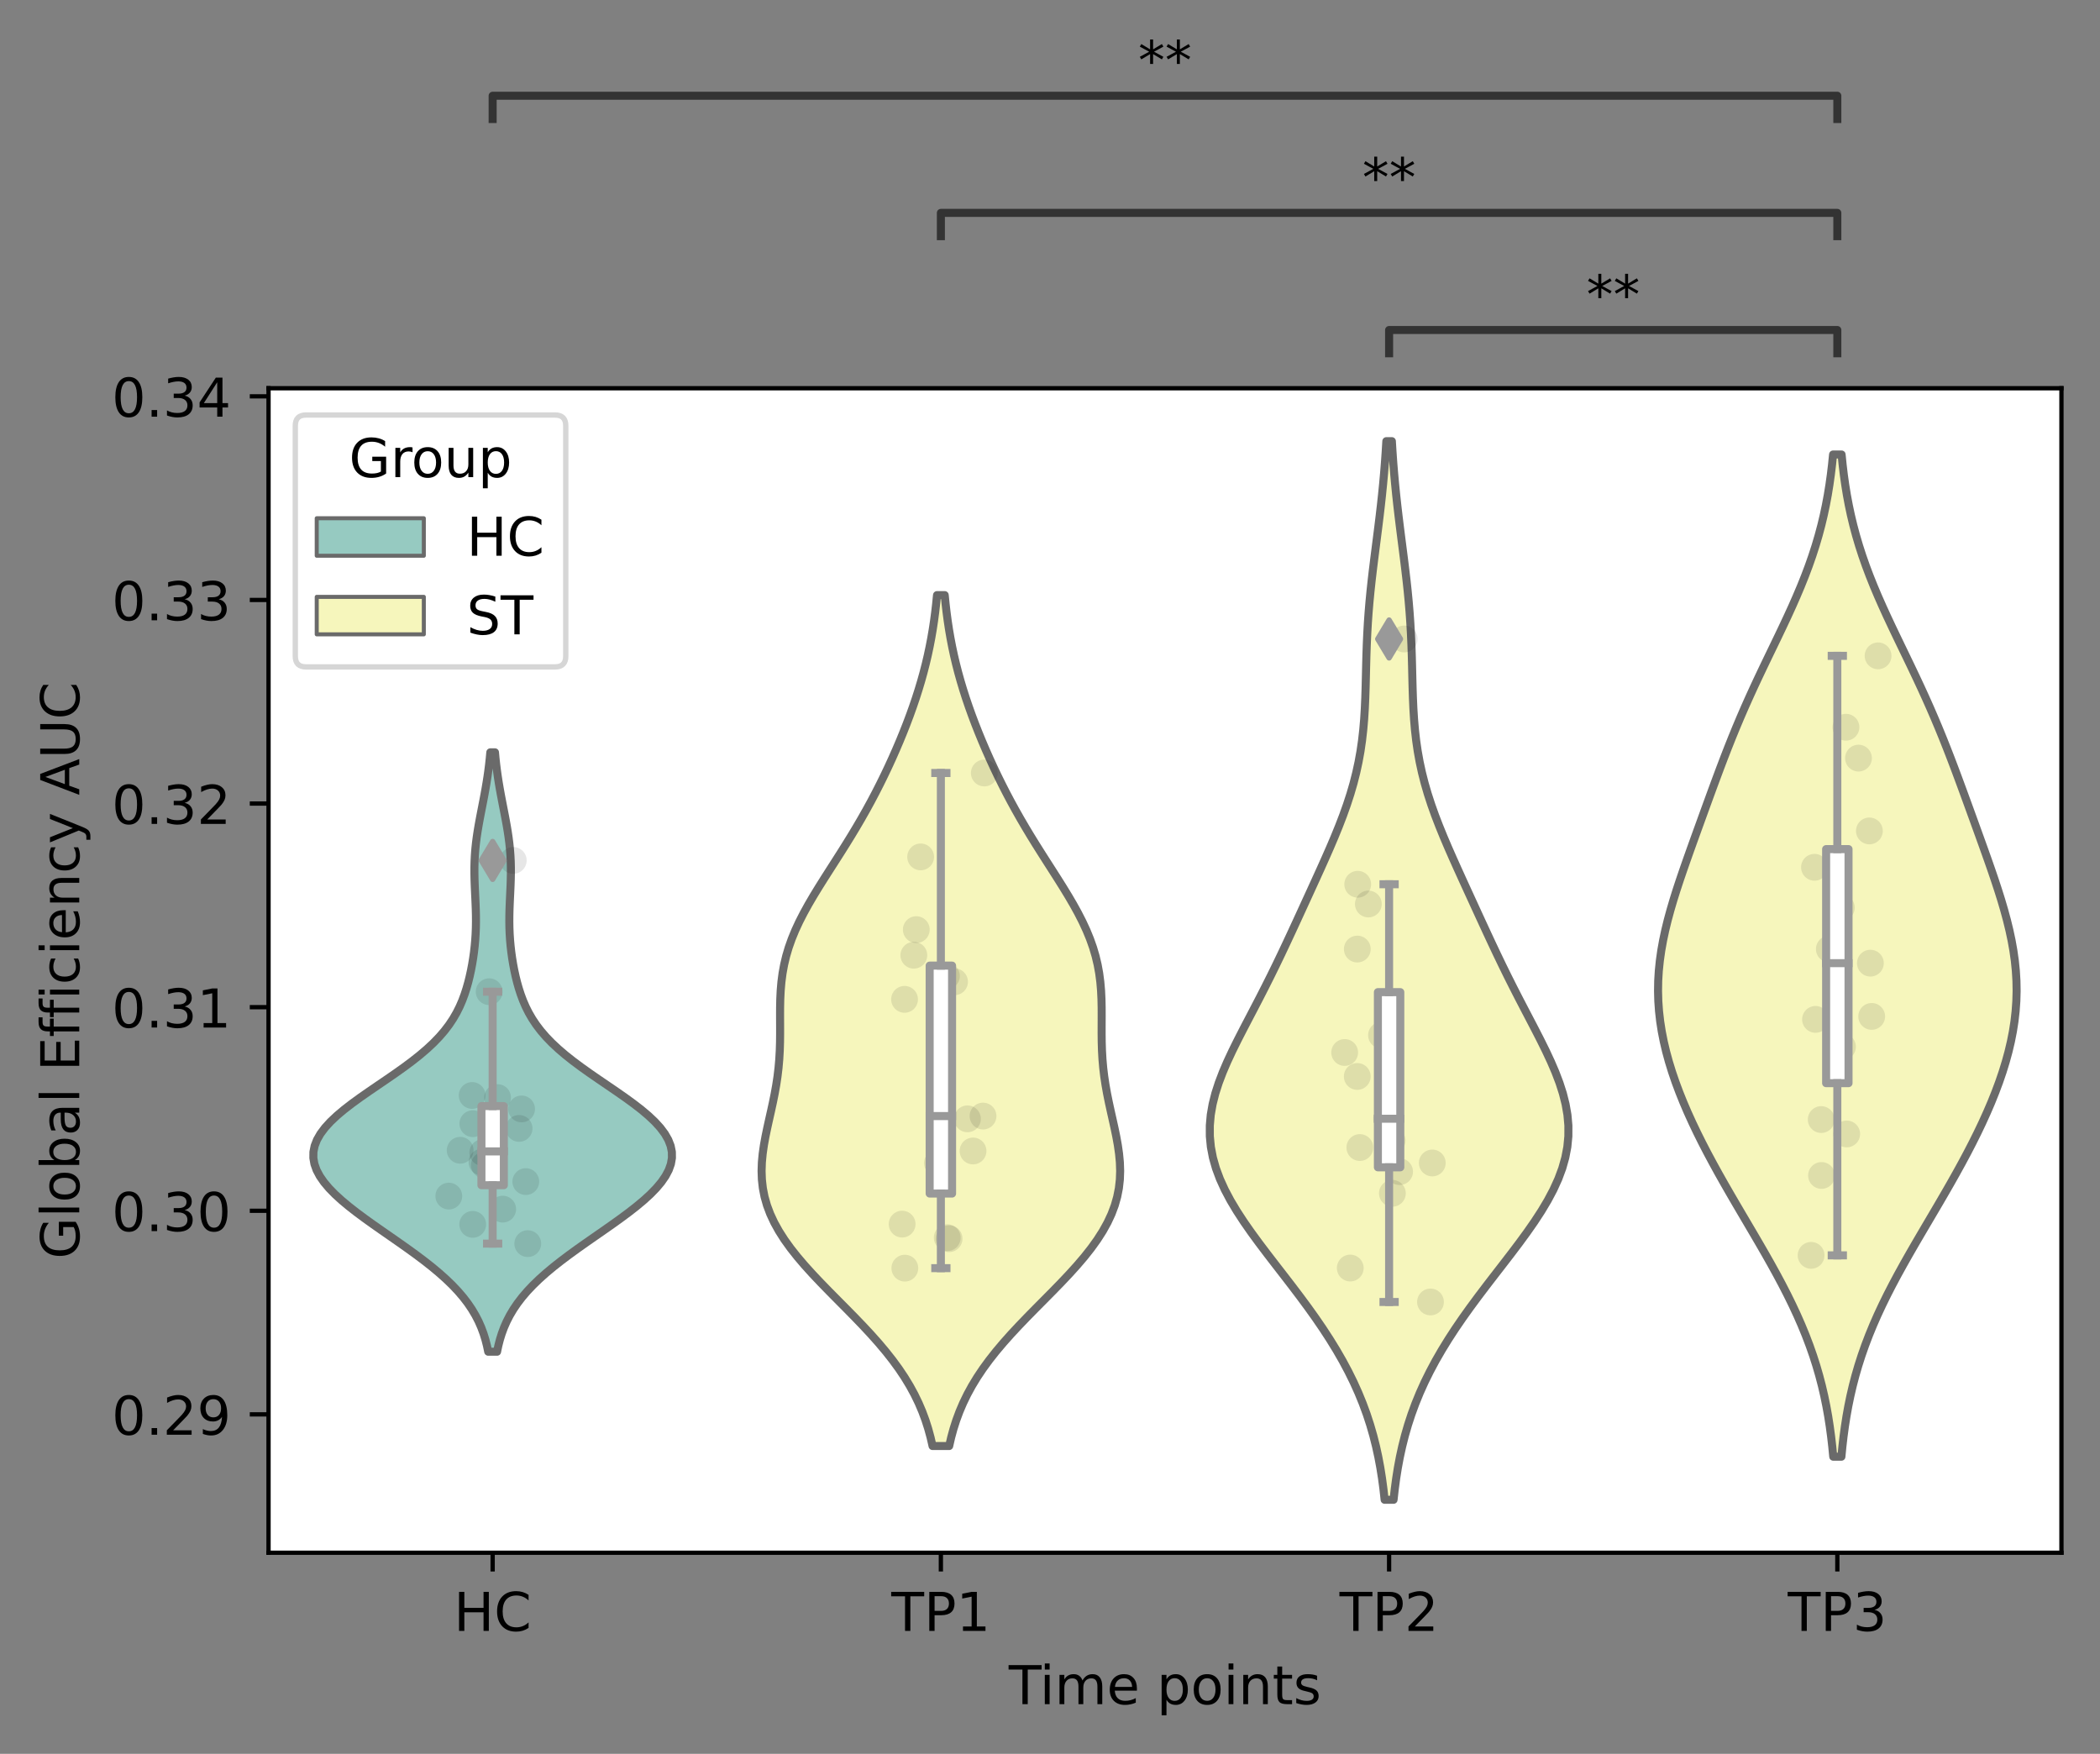 <?xml version="1.0" encoding="utf-8" standalone="no"?>
<!DOCTYPE svg PUBLIC "-//W3C//DTD SVG 1.1//EN"
  "http://www.w3.org/Graphics/SVG/1.1/DTD/svg11.dtd">
<!-- Created with matplotlib (https://matplotlib.org/) -->
<svg height="327.49pt" version="1.1" viewBox="0 0 392.144 327.49" width="392.144pt" xmlns="http://www.w3.org/2000/svg" xmlns:xlink="http://www.w3.org/1999/xlink">
 <rect x="0" y="0" width="392.144" height="327.49" fill="#808080" stroke="none"/>
 <defs>
  <style type="text/css">*{stroke-linecap:butt;stroke-linejoin:round;}</style>
 </defs>
 <g id="figure_1">
  <g id="patch_1">
   <path d="M 0 327.49 
L 392.144 327.49 
L 392.144 0 
L 0 0 
z
" style="fill:none;"/>
  </g>
  <g id="axes_1">
   <g id="patch_2">
    <path d="M 50.144 289.934 
L 384.944 289.934 
L 384.944 72.494 
L 50.144 72.494 
z
" style="fill:#ffffff;"/>
   </g>
   <g id="PolyCollection_1">
    <defs>
     <path d="M 92.822 -75.088 
L 91.166 -75.088 
L 90.929 -76.219 
L 90.64 -77.349 
L 90.289 -78.48 
L 89.869 -79.61 
L 89.373 -80.741 
L 88.792 -81.871 
L 88.121 -83.002 
L 87.355 -84.132 
L 86.488 -85.263 
L 85.52 -86.393 
L 84.45 -87.524 
L 83.279 -88.654 
L 82.013 -89.785 
L 80.658 -90.916 
L 79.223 -92.046 
L 77.72 -93.177 
L 76.161 -94.307 
L 74.562 -95.438 
L 72.94 -96.568 
L 71.313 -97.699 
L 69.7 -98.829 
L 68.122 -99.96 
L 66.598 -101.09 
L 65.148 -102.221 
L 63.794 -103.351 
L 62.556 -104.482 
L 61.451 -105.613 
L 60.499 -106.743 
L 59.716 -107.874 
L 59.117 -109.004 
L 58.713 -110.135 
L 58.514 -111.265 
L 58.527 -112.396 
L 58.754 -113.526 
L 59.194 -114.657 
L 59.843 -115.787 
L 60.69 -116.918 
L 61.721 -118.048 
L 62.92 -119.179 
L 64.264 -120.31 
L 65.728 -121.44 
L 67.285 -122.571 
L 68.907 -123.701 
L 70.562 -124.832 
L 72.223 -125.962 
L 73.86 -127.093 
L 75.449 -128.223 
L 76.966 -129.354 
L 78.394 -130.484 
L 79.719 -131.615 
L 80.93 -132.745 
L 82.023 -133.876 
L 82.998 -135.007 
L 83.859 -136.137 
L 84.611 -137.268 
L 85.265 -138.398 
L 85.83 -139.529 
L 86.318 -140.659 
L 86.74 -141.79 
L 87.106 -142.92 
L 87.426 -144.051 
L 87.706 -145.181 
L 87.952 -146.312 
L 88.166 -147.442 
L 88.352 -148.573 
L 88.51 -149.704 
L 88.64 -150.834 
L 88.741 -151.965 
L 88.814 -153.095 
L 88.859 -154.226 
L 88.877 -155.356 
L 88.872 -156.487 
L 88.846 -157.617 
L 88.804 -158.748 
L 88.753 -159.878 
L 88.7 -161.009 
L 88.65 -162.139 
L 88.611 -163.27 
L 88.589 -164.401 
L 88.589 -165.531 
L 88.617 -166.662 
L 88.673 -167.792 
L 88.76 -168.923 
L 88.877 -170.053 
L 89.022 -171.184 
L 89.192 -172.314 
L 89.383 -173.445 
L 89.589 -174.575 
L 89.805 -175.706 
L 90.026 -176.836 
L 90.246 -177.967 
L 90.46 -179.098 
L 90.665 -180.228 
L 90.856 -181.359 
L 91.032 -182.489 
L 91.191 -183.62 
L 91.332 -184.75 
L 91.455 -185.881 
L 91.56 -187.011 
L 92.427 -187.011 
L 92.427 -187.011 
L 92.533 -185.881 
L 92.656 -184.75 
L 92.797 -183.62 
L 92.956 -182.489 
L 93.131 -181.359 
L 93.323 -180.228 
L 93.527 -179.098 
L 93.742 -177.967 
L 93.961 -176.836 
L 94.182 -175.706 
L 94.398 -174.575 
L 94.604 -173.445 
L 94.795 -172.314 
L 94.965 -171.184 
L 95.11 -170.053 
L 95.227 -168.923 
L 95.314 -167.792 
L 95.371 -166.662 
L 95.398 -165.531 
L 95.399 -164.401 
L 95.377 -163.27 
L 95.338 -162.139 
L 95.288 -161.009 
L 95.234 -159.878 
L 95.183 -158.748 
L 95.142 -157.617 
L 95.116 -156.487 
L 95.11 -155.356 
L 95.128 -154.226 
L 95.173 -153.095 
L 95.246 -151.965 
L 95.348 -150.834 
L 95.477 -149.704 
L 95.635 -148.573 
L 95.821 -147.442 
L 96.036 -146.312 
L 96.282 -145.181 
L 96.561 -144.051 
L 96.881 -142.92 
L 97.248 -141.79 
L 97.67 -140.659 
L 98.158 -139.529 
L 98.723 -138.398 
L 99.376 -137.268 
L 100.129 -136.137 
L 100.989 -135.007 
L 101.964 -133.876 
L 103.058 -132.745 
L 104.269 -131.615 
L 105.593 -130.484 
L 107.021 -129.354 
L 108.539 -128.223 
L 110.127 -127.093 
L 111.765 -125.962 
L 113.425 -124.832 
L 115.081 -123.701 
L 116.702 -122.571 
L 118.259 -121.44 
L 119.724 -120.31 
L 121.067 -119.179 
L 122.266 -118.048 
L 123.298 -116.918 
L 124.145 -115.787 
L 124.793 -114.657 
L 125.234 -113.526 
L 125.461 -112.396 
L 125.474 -111.265 
L 125.275 -110.135 
L 124.871 -109.004 
L 124.271 -107.874 
L 123.488 -106.743 
L 122.536 -105.613 
L 121.432 -104.482 
L 120.193 -103.351 
L 118.839 -102.221 
L 117.39 -101.09 
L 115.866 -99.96 
L 114.287 -98.829 
L 112.674 -97.699 
L 111.047 -96.568 
L 109.425 -95.438 
L 107.826 -94.307 
L 106.268 -93.177 
L 104.764 -92.046 
L 103.329 -90.916 
L 101.974 -89.785 
L 100.708 -88.654 
L 99.538 -87.524 
L 98.467 -86.393 
L 97.499 -85.263 
L 96.633 -84.132 
L 95.866 -83.002 
L 95.195 -81.871 
L 94.615 -80.741 
L 94.118 -79.61 
L 93.699 -78.48 
L 93.348 -77.349 
L 93.058 -76.219 
L 92.822 -75.088 
z
" id="mb21a4483ec" style="stroke:#6a6a6a;stroke-width:1.5;"/>
    </defs>
    <g clip-path="url(#p95810831a2)">
     <use style="fill:#96cac1;stroke:#6a6a6a;stroke-width:1.5;" x="0" xlink:href="#mb21a4483ec" y="327.49"/>
    </g>
   </g>
   <g id="PolyCollection_2">
    <defs>
     <path d="M 177.247 -57.478 
L 174.141 -57.478 
L 173.771 -59.083 
L 173.333 -60.688 
L 172.82 -62.293 
L 172.224 -63.898 
L 171.541 -65.503 
L 170.763 -67.108 
L 169.888 -68.713 
L 168.913 -70.318 
L 167.838 -71.923 
L 166.665 -73.527 
L 165.399 -75.132 
L 164.046 -76.737 
L 162.617 -78.342 
L 161.123 -79.947 
L 159.579 -81.552 
L 158.002 -83.157 
L 156.41 -84.762 
L 154.823 -86.367 
L 153.26 -87.972 
L 151.742 -89.577 
L 150.288 -91.182 
L 148.918 -92.787 
L 147.647 -94.392 
L 146.492 -95.997 
L 145.465 -97.602 
L 144.574 -99.207 
L 143.826 -100.812 
L 143.224 -102.416 
L 142.767 -104.021 
L 142.452 -105.626 
L 142.271 -107.231 
L 142.214 -108.836 
L 142.268 -110.441 
L 142.418 -112.046 
L 142.647 -113.651 
L 142.938 -115.256 
L 143.27 -116.861 
L 143.625 -118.466 
L 143.986 -120.071 
L 144.336 -121.676 
L 144.66 -123.281 
L 144.947 -124.886 
L 145.188 -126.491 
L 145.379 -128.096 
L 145.518 -129.7 
L 145.609 -131.305 
L 145.658 -132.91 
L 145.675 -134.515 
L 145.673 -136.12 
L 145.666 -137.725 
L 145.671 -139.33 
L 145.704 -140.935 
L 145.782 -142.54 
L 145.919 -144.145 
L 146.128 -145.75 
L 146.421 -147.355 
L 146.802 -148.96 
L 147.277 -150.565 
L 147.846 -152.17 
L 148.505 -153.775 
L 149.249 -155.38 
L 150.069 -156.984 
L 150.954 -158.589 
L 151.892 -160.194 
L 152.872 -161.799 
L 153.879 -163.404 
L 154.902 -165.009 
L 155.93 -166.614 
L 156.953 -168.219 
L 157.963 -169.824 
L 158.953 -171.429 
L 159.919 -173.034 
L 160.857 -174.639 
L 161.765 -176.244 
L 162.643 -177.849 
L 163.49 -179.454 
L 164.309 -181.059 
L 165.099 -182.664 
L 165.862 -184.268 
L 166.599 -185.873 
L 167.309 -187.478 
L 167.995 -189.083 
L 168.654 -190.688 
L 169.287 -192.293 
L 169.892 -193.898 
L 170.468 -195.503 
L 171.015 -197.108 
L 171.529 -198.713 
L 172.011 -200.318 
L 172.458 -201.923 
L 172.871 -203.528 
L 173.249 -205.133 
L 173.591 -206.738 
L 173.9 -208.343 
L 174.175 -209.948 
L 174.417 -211.553 
L 174.63 -213.157 
L 174.815 -214.762 
L 174.973 -216.367 
L 176.414 -216.367 
L 176.414 -216.367 
L 176.573 -214.762 
L 176.757 -213.157 
L 176.97 -211.553 
L 177.213 -209.948 
L 177.488 -208.343 
L 177.796 -206.738 
L 178.139 -205.133 
L 178.517 -203.528 
L 178.929 -201.923 
L 179.377 -200.318 
L 179.858 -198.713 
L 180.373 -197.108 
L 180.919 -195.503 
L 181.495 -193.898 
L 182.101 -192.293 
L 182.734 -190.688 
L 183.393 -189.083 
L 184.078 -187.478 
L 184.789 -185.873 
L 185.526 -184.268 
L 186.288 -182.664 
L 187.079 -181.059 
L 187.897 -179.454 
L 188.745 -177.849 
L 189.623 -176.244 
L 190.531 -174.639 
L 191.469 -173.034 
L 192.434 -171.429 
L 193.424 -169.824 
L 194.434 -168.219 
L 195.457 -166.614 
L 196.485 -165.009 
L 197.509 -163.404 
L 198.516 -161.799 
L 199.495 -160.194 
L 200.434 -158.589 
L 201.319 -156.984 
L 202.138 -155.38 
L 202.882 -153.775 
L 203.541 -152.17 
L 204.11 -150.565 
L 204.585 -148.96 
L 204.967 -147.355 
L 205.259 -145.75 
L 205.469 -144.145 
L 205.606 -142.54 
L 205.684 -140.935 
L 205.717 -139.33 
L 205.722 -137.725 
L 205.715 -136.12 
L 205.712 -134.515 
L 205.729 -132.91 
L 205.778 -131.305 
L 205.869 -129.7 
L 206.008 -128.096 
L 206.199 -126.491 
L 206.441 -124.886 
L 206.727 -123.281 
L 207.052 -121.676 
L 207.401 -120.071 
L 207.762 -118.466 
L 208.118 -116.861 
L 208.45 -115.256 
L 208.74 -113.651 
L 208.969 -112.046 
L 209.12 -110.441 
L 209.174 -108.836 
L 209.117 -107.231 
L 208.936 -105.626 
L 208.62 -104.021 
L 208.164 -102.416 
L 207.562 -100.812 
L 206.814 -99.207 
L 205.923 -97.602 
L 204.895 -95.997 
L 203.74 -94.392 
L 202.47 -92.787 
L 201.099 -91.182 
L 199.646 -89.577 
L 198.128 -87.972 
L 196.565 -86.367 
L 194.977 -84.762 
L 193.385 -83.157 
L 191.808 -81.552 
L 190.265 -79.947 
L 188.771 -78.342 
L 187.342 -76.737 
L 185.989 -75.132 
L 184.723 -73.527 
L 183.55 -71.923 
L 182.475 -70.318 
L 181.5 -68.713 
L 180.625 -67.108 
L 179.847 -65.503 
L 179.163 -63.898 
L 178.568 -62.293 
L 178.054 -60.688 
L 177.617 -59.083 
L 177.247 -57.478 
z
" id="mb9567e8605" style="stroke:#6a6a6a;stroke-width:1.5;"/>
    </defs>
    <g clip-path="url(#p95810831a2)">
     <use style="fill:#f6f6bc;stroke:#6a6a6a;stroke-width:1.5;" x="0" xlink:href="#mb9567e8605" y="327.49"/>
    </g>
   </g>
   <g id="PolyCollection_3">
    <defs>
     <path d="M 260.228 -47.44 
L 258.559 -47.44 
L 258.339 -49.437 
L 258.073 -51.433 
L 257.756 -53.43 
L 257.382 -55.427 
L 256.946 -57.423 
L 256.442 -59.42 
L 255.865 -61.417 
L 255.212 -63.413 
L 254.478 -65.41 
L 253.662 -67.407 
L 252.762 -69.404 
L 251.777 -71.4 
L 250.709 -73.397 
L 249.56 -75.394 
L 248.332 -77.39 
L 247.032 -79.387 
L 245.664 -81.384 
L 244.238 -83.38 
L 242.763 -85.377 
L 241.25 -87.374 
L 239.713 -89.37 
L 238.167 -91.367 
L 236.629 -93.364 
L 235.119 -95.361 
L 233.657 -97.357 
L 232.264 -99.354 
L 230.961 -101.351 
L 229.77 -103.347 
L 228.71 -105.344 
L 227.801 -107.341 
L 227.058 -109.337 
L 226.491 -111.334 
L 226.11 -113.331 
L 225.918 -115.327 
L 225.914 -117.324 
L 226.09 -119.321 
L 226.438 -121.318 
L 226.942 -123.314 
L 227.585 -125.311 
L 228.346 -127.308 
L 229.204 -129.304 
L 230.138 -131.301 
L 231.126 -133.298 
L 232.149 -135.294 
L 233.19 -137.291 
L 234.233 -139.288 
L 235.269 -141.285 
L 236.289 -143.281 
L 237.29 -145.278 
L 238.269 -147.275 
L 239.23 -149.271 
L 240.174 -151.268 
L 241.105 -153.265 
L 242.028 -155.261 
L 242.946 -157.258 
L 243.862 -159.255 
L 244.777 -161.251 
L 245.689 -163.248 
L 246.596 -165.245 
L 247.492 -167.242 
L 248.369 -169.238 
L 249.219 -171.235 
L 250.033 -173.232 
L 250.801 -175.228 
L 251.514 -177.225 
L 252.165 -179.222 
L 252.747 -181.218 
L 253.255 -183.215 
L 253.689 -185.212 
L 254.05 -187.208 
L 254.34 -189.205 
L 254.566 -191.202 
L 254.736 -193.199 
L 254.859 -195.195 
L 254.947 -197.192 
L 255.01 -199.189 
L 255.059 -201.185 
L 255.106 -203.182 
L 255.159 -205.179 
L 255.227 -207.175 
L 255.315 -209.172 
L 255.428 -211.169 
L 255.568 -213.166 
L 255.735 -215.162 
L 255.928 -217.159 
L 256.142 -219.156 
L 256.375 -221.152 
L 256.621 -223.149 
L 256.875 -225.146 
L 257.13 -227.142 
L 257.383 -229.139 
L 257.627 -231.136 
L 257.859 -233.132 
L 258.077 -235.129 
L 258.276 -237.126 
L 258.456 -239.123 
L 258.616 -241.119 
L 258.756 -243.116 
L 258.877 -245.113 
L 259.91 -245.113 
L 259.91 -245.113 
L 260.031 -243.116 
L 260.171 -241.119 
L 260.332 -239.123 
L 260.512 -237.126 
L 260.711 -235.129 
L 260.928 -233.132 
L 261.16 -231.136 
L 261.405 -229.139 
L 261.657 -227.142 
L 261.913 -225.146 
L 262.166 -223.149 
L 262.412 -221.152 
L 262.645 -219.156 
L 262.86 -217.159 
L 263.052 -215.162 
L 263.219 -213.166 
L 263.359 -211.169 
L 263.472 -209.172 
L 263.56 -207.175 
L 263.628 -205.179 
L 263.681 -203.182 
L 263.728 -201.185 
L 263.778 -199.189 
L 263.841 -197.192 
L 263.928 -195.195 
L 264.052 -193.199 
L 264.222 -191.202 
L 264.448 -189.205 
L 264.738 -187.208 
L 265.098 -185.212 
L 265.532 -183.215 
L 266.041 -181.218 
L 266.622 -179.222 
L 267.273 -177.225 
L 267.986 -175.228 
L 268.755 -173.232 
L 269.569 -171.235 
L 270.419 -169.238 
L 271.296 -167.242 
L 272.192 -165.245 
L 273.098 -163.248 
L 274.011 -161.251 
L 274.926 -159.255 
L 275.842 -157.258 
L 276.76 -155.261 
L 277.683 -153.265 
L 278.614 -151.268 
L 279.558 -149.271 
L 280.518 -147.275 
L 281.498 -145.278 
L 282.499 -143.281 
L 283.519 -141.285 
L 284.555 -139.288 
L 285.598 -137.291 
L 286.638 -135.294 
L 287.661 -133.298 
L 288.649 -131.301 
L 289.583 -129.304 
L 290.442 -127.308 
L 291.203 -125.311 
L 291.846 -123.314 
L 292.349 -121.318 
L 292.697 -119.321 
L 292.874 -117.324 
L 292.869 -115.327 
L 292.677 -113.331 
L 292.296 -111.334 
L 291.73 -109.337 
L 290.986 -107.341 
L 290.077 -105.344 
L 289.018 -103.347 
L 287.827 -101.351 
L 286.524 -99.354 
L 285.13 -97.357 
L 283.668 -95.361 
L 282.158 -93.364 
L 280.621 -91.367 
L 279.075 -89.37 
L 277.538 -87.374 
L 276.025 -85.377 
L 274.549 -83.38 
L 273.123 -81.384 
L 271.756 -79.387 
L 270.455 -77.39 
L 269.228 -75.394 
L 268.078 -73.397 
L 267.01 -71.4 
L 266.025 -69.404 
L 265.125 -67.407 
L 264.309 -65.41 
L 263.575 -63.413 
L 262.922 -61.417 
L 262.345 -59.42 
L 261.841 -57.423 
L 261.405 -55.427 
L 261.031 -53.43 
L 260.715 -51.433 
L 260.449 -49.437 
L 260.228 -47.44 
z
" id="m3a985628da" style="stroke:#6a6a6a;stroke-width:1.5;"/>
    </defs>
    <g clip-path="url(#p95810831a2)">
     <use style="fill:#f6f6bc;stroke:#6a6a6a;stroke-width:1.5;" x="0" xlink:href="#m3a985628da" y="327.49"/>
    </g>
   </g>
   <g id="PolyCollection_4">
    <defs>
     <path d="M 343.857 -55.486 
L 342.331 -55.486 
L 342.148 -57.377 
L 341.932 -59.267 
L 341.678 -61.157 
L 341.383 -63.047 
L 341.042 -64.938 
L 340.653 -66.828 
L 340.213 -68.718 
L 339.719 -70.609 
L 339.17 -72.499 
L 338.563 -74.389 
L 337.899 -76.279 
L 337.179 -78.17 
L 336.402 -80.06 
L 335.572 -81.95 
L 334.691 -83.84 
L 333.763 -85.731 
L 332.792 -87.621 
L 331.782 -89.511 
L 330.74 -91.401 
L 329.672 -93.292 
L 328.582 -95.182 
L 327.478 -97.072 
L 326.366 -98.962 
L 325.252 -100.853 
L 324.142 -102.743 
L 323.042 -104.633 
L 321.957 -106.523 
L 320.891 -108.414 
L 319.851 -110.304 
L 318.839 -112.194 
L 317.86 -114.084 
L 316.918 -115.975 
L 316.016 -117.865 
L 315.158 -119.755 
L 314.347 -121.645 
L 313.587 -123.536 
L 312.882 -125.426 
L 312.235 -127.316 
L 311.65 -129.207 
L 311.132 -131.097 
L 310.685 -132.987 
L 310.311 -134.877 
L 310.015 -136.768 
L 309.799 -138.658 
L 309.665 -140.548 
L 309.614 -142.438 
L 309.645 -144.329 
L 309.758 -146.219 
L 309.951 -148.109 
L 310.218 -149.999 
L 310.557 -151.89 
L 310.96 -153.78 
L 311.422 -155.67 
L 311.935 -157.56 
L 312.492 -159.451 
L 313.085 -161.341 
L 313.708 -163.231 
L 314.353 -165.121 
L 315.014 -167.012 
L 315.686 -168.902 
L 316.364 -170.792 
L 317.047 -172.682 
L 317.731 -174.573 
L 318.417 -176.463 
L 319.105 -178.353 
L 319.796 -180.243 
L 320.494 -182.134 
L 321.2 -184.024 
L 321.918 -185.914 
L 322.652 -187.805 
L 323.404 -189.695 
L 324.177 -191.585 
L 324.973 -193.475 
L 325.792 -195.366 
L 326.635 -197.256 
L 327.498 -199.146 
L 328.381 -201.036 
L 329.279 -202.927 
L 330.187 -204.817 
L 331.1 -206.707 
L 332.011 -208.597 
L 332.913 -210.488 
L 333.799 -212.378 
L 334.663 -214.268 
L 335.496 -216.158 
L 336.295 -218.049 
L 337.052 -219.939 
L 337.764 -221.829 
L 338.426 -223.719 
L 339.038 -225.61 
L 339.596 -227.5 
L 340.101 -229.39 
L 340.554 -231.28 
L 340.956 -233.171 
L 341.309 -235.061 
L 341.616 -236.951 
L 341.881 -238.841 
L 342.107 -240.732 
L 342.298 -242.622 
L 343.89 -242.622 
L 343.89 -242.622 
L 344.081 -240.732 
L 344.306 -238.841 
L 344.571 -236.951 
L 344.878 -235.061 
L 345.231 -233.171 
L 345.633 -231.28 
L 346.086 -229.39 
L 346.591 -227.5 
L 347.15 -225.61 
L 347.761 -223.719 
L 348.424 -221.829 
L 349.136 -219.939 
L 349.893 -218.049 
L 350.691 -216.158 
L 351.525 -214.268 
L 352.388 -212.378 
L 353.274 -210.488 
L 354.177 -208.597 
L 355.087 -206.707 
L 356 -204.817 
L 356.908 -202.927 
L 357.806 -201.036 
L 358.689 -199.146 
L 359.553 -197.256 
L 360.395 -195.366 
L 361.214 -193.475 
L 362.01 -191.585 
L 362.783 -189.695 
L 363.535 -187.805 
L 364.269 -185.914 
L 364.988 -184.024 
L 365.694 -182.134 
L 366.391 -180.243 
L 367.083 -178.353 
L 367.771 -176.463 
L 368.457 -174.573 
L 369.141 -172.682 
L 369.823 -170.792 
L 370.502 -168.902 
L 371.174 -167.012 
L 371.835 -165.121 
L 372.479 -163.231 
L 373.102 -161.341 
L 373.696 -159.451 
L 374.253 -157.56 
L 374.766 -155.67 
L 375.228 -153.78 
L 375.631 -151.89 
L 375.969 -149.999 
L 376.237 -148.109 
L 376.429 -146.219 
L 376.542 -144.329 
L 376.574 -142.438 
L 376.522 -140.548 
L 376.388 -138.658 
L 376.172 -136.768 
L 375.876 -134.877 
L 375.503 -132.987 
L 375.055 -131.097 
L 374.537 -129.207 
L 373.953 -127.316 
L 373.306 -125.426 
L 372.6 -123.536 
L 371.84 -121.645 
L 371.029 -119.755 
L 370.171 -117.865 
L 369.269 -115.975 
L 368.327 -114.084 
L 367.348 -112.194 
L 366.337 -110.304 
L 365.296 -108.414 
L 364.231 -106.523 
L 363.145 -104.633 
L 362.045 -102.743 
L 360.935 -100.853 
L 359.821 -98.962 
L 358.709 -97.072 
L 357.605 -95.182 
L 356.516 -93.292 
L 355.447 -91.401 
L 354.405 -89.511 
L 353.396 -87.621 
L 352.425 -85.731 
L 351.496 -83.84 
L 350.615 -81.95 
L 349.785 -80.06 
L 349.009 -78.17 
L 348.288 -76.279 
L 347.624 -74.389 
L 347.018 -72.499 
L 346.468 -70.609 
L 345.974 -68.718 
L 345.534 -66.828 
L 345.145 -64.938 
L 344.805 -63.047 
L 344.51 -61.157 
L 344.256 -59.267 
L 344.039 -57.377 
L 343.857 -55.486 
z
" id="m824c79a99f" style="stroke:#6a6a6a;stroke-width:1.5;"/>
    </defs>
    <g clip-path="url(#p95810831a2)">
     <use style="fill:#f6f6bc;stroke:#6a6a6a;stroke-width:1.5;" x="0" xlink:href="#m824c79a99f" y="327.49"/>
    </g>
   </g>
   <g id="patch_3">
    <path clip-path="url(#p95810831a2)" d="M 91.994 1366.653 
L 91.994 1366.653 
L 91.994 1366.653 
L 91.994 1366.653 
z
" style="fill:#96cac1;stroke:#6a6a6a;stroke-linejoin:miter;stroke-width:0.75;"/>
   </g>
   <g id="patch_4">
    <path clip-path="url(#p95810831a2)" d="M 91.994 1366.653 
L 91.994 1366.653 
L 91.994 1366.653 
L 91.994 1366.653 
z
" style="fill:#f6f6bc;stroke:#6a6a6a;stroke-linejoin:miter;stroke-width:0.75;"/>
   </g>
   <g id="matplotlib.axis_1">
    <g id="xtick_1">
     <g id="line2d_1">
      <defs>
       <path d="M 0 0 
L 0 3.5 
" id="md86e15afc6" style="stroke:#000000;stroke-width:0.8;"/>
      </defs>
      <g>
       <use style="stroke:#000000;stroke-width:0.8;" x="91.994" xlink:href="#md86e15afc6" y="289.934"/>
      </g>
     </g>
     <g id="text_1">
      <!-- HC -->
      <g transform="translate(84.742 304.533)scale(0.1 -0.1)">
       <defs>
        <path d="M 9.812 72.906 
L 19.672 72.906 
L 19.672 43.016 
L 55.516 43.016 
L 55.516 72.906 
L 65.375 72.906 
L 65.375 0 
L 55.516 0 
L 55.516 34.719 
L 19.672 34.719 
L 19.672 0 
L 9.812 0 
z
" id="DejaVuSans-72"/>
        <path d="M 64.406 67.281 
L 64.406 56.891 
Q 59.422 61.531 53.781 63.812 
Q 48.141 66.109 41.797 66.109 
Q 29.297 66.109 22.656 58.469 
Q 16.016 50.828 16.016 36.375 
Q 16.016 21.969 22.656 14.328 
Q 29.297 6.688 41.797 6.688 
Q 48.141 6.688 53.781 8.984 
Q 59.422 11.281 64.406 15.922 
L 64.406 5.609 
Q 59.234 2.094 53.438 0.328 
Q 47.656 -1.422 41.219 -1.422 
Q 24.656 -1.422 15.125 8.703 
Q 5.609 18.844 5.609 36.375 
Q 5.609 53.953 15.125 64.078 
Q 24.656 74.219 41.219 74.219 
Q 47.75 74.219 53.531 72.484 
Q 59.328 70.75 64.406 67.281 
z
" id="DejaVuSans-67"/>
       </defs>
       <use xlink:href="#DejaVuSans-72"/>
       <use x="75.195" xlink:href="#DejaVuSans-67"/>
      </g>
     </g>
    </g>
    <g id="xtick_2">
     <g id="line2d_2">
      <g>
       <use style="stroke:#000000;stroke-width:0.8;" x="175.694" xlink:href="#md86e15afc6" y="289.934"/>
      </g>
     </g>
     <g id="text_2">
      <!-- TP1 -->
      <g transform="translate(166.444 304.533)scale(0.1 -0.1)">
       <defs>
        <path d="M -0.297 72.906 
L 61.375 72.906 
L 61.375 64.594 
L 35.5 64.594 
L 35.5 0 
L 25.594 0 
L 25.594 64.594 
L -0.297 64.594 
z
" id="DejaVuSans-84"/>
        <path d="M 19.672 64.797 
L 19.672 37.406 
L 32.078 37.406 
Q 38.969 37.406 42.719 40.969 
Q 46.484 44.531 46.484 51.125 
Q 46.484 57.672 42.719 61.234 
Q 38.969 64.797 32.078 64.797 
z
M 9.812 72.906 
L 32.078 72.906 
Q 44.344 72.906 50.609 67.359 
Q 56.891 61.812 56.891 51.125 
Q 56.891 40.328 50.609 34.812 
Q 44.344 29.297 32.078 29.297 
L 19.672 29.297 
L 19.672 0 
L 9.812 0 
z
" id="DejaVuSans-80"/>
        <path d="M 12.406 8.297 
L 28.516 8.297 
L 28.516 63.922 
L 10.984 60.406 
L 10.984 69.391 
L 28.422 72.906 
L 38.281 72.906 
L 38.281 8.297 
L 54.391 8.297 
L 54.391 0 
L 12.406 0 
z
" id="DejaVuSans-49"/>
       </defs>
       <use xlink:href="#DejaVuSans-84"/>
       <use x="61.084" xlink:href="#DejaVuSans-80"/>
       <use x="121.387" xlink:href="#DejaVuSans-49"/>
      </g>
     </g>
    </g>
    <g id="xtick_3">
     <g id="line2d_3">
      <g>
       <use style="stroke:#000000;stroke-width:0.8;" x="259.394" xlink:href="#md86e15afc6" y="289.934"/>
      </g>
     </g>
     <g id="text_3">
      <!-- TP2 -->
      <g transform="translate(250.144 304.533)scale(0.1 -0.1)">
       <defs>
        <path d="M 19.188 8.297 
L 53.609 8.297 
L 53.609 0 
L 7.328 0 
L 7.328 8.297 
Q 12.938 14.109 22.625 23.891 
Q 32.328 33.688 34.812 36.531 
Q 39.547 41.844 41.422 45.531 
Q 43.312 49.219 43.312 52.781 
Q 43.312 58.594 39.234 62.25 
Q 35.156 65.922 28.609 65.922 
Q 23.969 65.922 18.812 64.312 
Q 13.672 62.703 7.812 59.422 
L 7.812 69.391 
Q 13.766 71.781 18.938 73 
Q 24.125 74.219 28.422 74.219 
Q 39.75 74.219 46.484 68.547 
Q 53.219 62.891 53.219 53.422 
Q 53.219 48.922 51.531 44.891 
Q 49.859 40.875 45.406 35.406 
Q 44.188 33.984 37.641 27.219 
Q 31.109 20.453 19.188 8.297 
z
" id="DejaVuSans-50"/>
       </defs>
       <use xlink:href="#DejaVuSans-84"/>
       <use x="61.084" xlink:href="#DejaVuSans-80"/>
       <use x="121.387" xlink:href="#DejaVuSans-50"/>
      </g>
     </g>
    </g>
    <g id="xtick_4">
     <g id="line2d_4">
      <g>
       <use style="stroke:#000000;stroke-width:0.8;" x="343.094" xlink:href="#md86e15afc6" y="289.934"/>
      </g>
     </g>
     <g id="text_4">
      <!-- TP3 -->
      <g transform="translate(333.844 304.533)scale(0.1 -0.1)">
       <defs>
        <path d="M 40.578 39.312 
Q 47.656 37.797 51.625 33 
Q 55.609 28.219 55.609 21.188 
Q 55.609 10.406 48.188 4.484 
Q 40.766 -1.422 27.094 -1.422 
Q 22.516 -1.422 17.656 -0.516 
Q 12.797 0.391 7.625 2.203 
L 7.625 11.719 
Q 11.719 9.328 16.594 8.109 
Q 21.484 6.891 26.812 6.891 
Q 36.078 6.891 40.938 10.547 
Q 45.797 14.203 45.797 21.188 
Q 45.797 27.641 41.281 31.266 
Q 36.766 34.906 28.719 34.906 
L 20.219 34.906 
L 20.219 43.016 
L 29.109 43.016 
Q 36.375 43.016 40.234 45.922 
Q 44.094 48.828 44.094 54.297 
Q 44.094 59.906 40.109 62.906 
Q 36.141 65.922 28.719 65.922 
Q 24.656 65.922 20.016 65.031 
Q 15.375 64.156 9.812 62.312 
L 9.812 71.094 
Q 15.438 72.656 20.344 73.438 
Q 25.25 74.219 29.594 74.219 
Q 40.828 74.219 47.359 69.109 
Q 53.906 64.016 53.906 55.328 
Q 53.906 49.266 50.438 45.094 
Q 46.969 40.922 40.578 39.312 
z
" id="DejaVuSans-51"/>
       </defs>
       <use xlink:href="#DejaVuSans-84"/>
       <use x="61.084" xlink:href="#DejaVuSans-80"/>
       <use x="121.387" xlink:href="#DejaVuSans-51"/>
      </g>
     </g>
    </g>
    <g id="text_5">
     <!-- Time points -->
     <g transform="translate(188.365 318.211)scale(0.1 -0.1)">
      <defs>
       <path d="M 9.422 54.688 
L 18.406 54.688 
L 18.406 0 
L 9.422 0 
z
M 9.422 75.984 
L 18.406 75.984 
L 18.406 64.594 
L 9.422 64.594 
z
" id="DejaVuSans-105"/>
       <path d="M 52 44.188 
Q 55.375 50.25 60.062 53.125 
Q 64.75 56 71.094 56 
Q 79.641 56 84.281 50.016 
Q 88.922 44.047 88.922 33.016 
L 88.922 0 
L 79.891 0 
L 79.891 32.719 
Q 79.891 40.578 77.094 44.375 
Q 74.312 48.188 68.609 48.188 
Q 61.625 48.188 57.562 43.547 
Q 53.516 38.922 53.516 30.906 
L 53.516 0 
L 44.484 0 
L 44.484 32.719 
Q 44.484 40.625 41.703 44.406 
Q 38.922 48.188 33.109 48.188 
Q 26.219 48.188 22.156 43.531 
Q 18.109 38.875 18.109 30.906 
L 18.109 0 
L 9.078 0 
L 9.078 54.688 
L 18.109 54.688 
L 18.109 46.188 
Q 21.188 51.219 25.484 53.609 
Q 29.781 56 35.688 56 
Q 41.656 56 45.828 52.969 
Q 50 49.953 52 44.188 
z
" id="DejaVuSans-109"/>
       <path d="M 56.203 29.594 
L 56.203 25.203 
L 14.891 25.203 
Q 15.484 15.922 20.484 11.062 
Q 25.484 6.203 34.422 6.203 
Q 39.594 6.203 44.453 7.469 
Q 49.312 8.734 54.109 11.281 
L 54.109 2.781 
Q 49.266 0.734 44.188 -0.344 
Q 39.109 -1.422 33.891 -1.422 
Q 20.797 -1.422 13.156 6.188 
Q 5.516 13.812 5.516 26.812 
Q 5.516 40.234 12.766 48.109 
Q 20.016 56 32.328 56 
Q 43.359 56 49.781 48.891 
Q 56.203 41.797 56.203 29.594 
z
M 47.219 32.234 
Q 47.125 39.594 43.094 43.984 
Q 39.062 48.391 32.422 48.391 
Q 24.906 48.391 20.391 44.141 
Q 15.875 39.891 15.188 32.172 
z
" id="DejaVuSans-101"/>
       <path id="DejaVuSans-32"/>
       <path d="M 18.109 8.203 
L 18.109 -20.797 
L 9.078 -20.797 
L 9.078 54.688 
L 18.109 54.688 
L 18.109 46.391 
Q 20.953 51.266 25.266 53.625 
Q 29.594 56 35.594 56 
Q 45.562 56 51.781 48.094 
Q 58.016 40.188 58.016 27.297 
Q 58.016 14.406 51.781 6.484 
Q 45.562 -1.422 35.594 -1.422 
Q 29.594 -1.422 25.266 0.953 
Q 20.953 3.328 18.109 8.203 
z
M 48.688 27.297 
Q 48.688 37.203 44.609 42.844 
Q 40.531 48.484 33.406 48.484 
Q 26.266 48.484 22.188 42.844 
Q 18.109 37.203 18.109 27.297 
Q 18.109 17.391 22.188 11.75 
Q 26.266 6.109 33.406 6.109 
Q 40.531 6.109 44.609 11.75 
Q 48.688 17.391 48.688 27.297 
z
" id="DejaVuSans-112"/>
       <path d="M 30.609 48.391 
Q 23.391 48.391 19.188 42.75 
Q 14.984 37.109 14.984 27.297 
Q 14.984 17.484 19.156 11.844 
Q 23.344 6.203 30.609 6.203 
Q 37.797 6.203 41.984 11.859 
Q 46.188 17.531 46.188 27.297 
Q 46.188 37.016 41.984 42.703 
Q 37.797 48.391 30.609 48.391 
z
M 30.609 56 
Q 42.328 56 49.016 48.375 
Q 55.719 40.766 55.719 27.297 
Q 55.719 13.875 49.016 6.219 
Q 42.328 -1.422 30.609 -1.422 
Q 18.844 -1.422 12.172 6.219 
Q 5.516 13.875 5.516 27.297 
Q 5.516 40.766 12.172 48.375 
Q 18.844 56 30.609 56 
z
" id="DejaVuSans-111"/>
       <path d="M 54.891 33.016 
L 54.891 0 
L 45.906 0 
L 45.906 32.719 
Q 45.906 40.484 42.875 44.328 
Q 39.844 48.188 33.797 48.188 
Q 26.516 48.188 22.312 43.547 
Q 18.109 38.922 18.109 30.906 
L 18.109 0 
L 9.078 0 
L 9.078 54.688 
L 18.109 54.688 
L 18.109 46.188 
Q 21.344 51.125 25.703 53.562 
Q 30.078 56 35.797 56 
Q 45.219 56 50.047 50.172 
Q 54.891 44.344 54.891 33.016 
z
" id="DejaVuSans-110"/>
       <path d="M 18.312 70.219 
L 18.312 54.688 
L 36.812 54.688 
L 36.812 47.703 
L 18.312 47.703 
L 18.312 18.016 
Q 18.312 11.328 20.141 9.422 
Q 21.969 7.516 27.594 7.516 
L 36.812 7.516 
L 36.812 0 
L 27.594 0 
Q 17.188 0 13.234 3.875 
Q 9.281 7.766 9.281 18.016 
L 9.281 47.703 
L 2.688 47.703 
L 2.688 54.688 
L 9.281 54.688 
L 9.281 70.219 
z
" id="DejaVuSans-116"/>
       <path d="M 44.281 53.078 
L 44.281 44.578 
Q 40.484 46.531 36.375 47.5 
Q 32.281 48.484 27.875 48.484 
Q 21.188 48.484 17.844 46.438 
Q 14.5 44.391 14.5 40.281 
Q 14.5 37.156 16.891 35.375 
Q 19.281 33.594 26.516 31.984 
L 29.594 31.297 
Q 39.156 29.25 43.188 25.516 
Q 47.219 21.781 47.219 15.094 
Q 47.219 7.469 41.188 3.016 
Q 35.156 -1.422 24.609 -1.422 
Q 20.219 -1.422 15.453 -0.562 
Q 10.688 0.297 5.422 2 
L 5.422 11.281 
Q 10.406 8.688 15.234 7.391 
Q 20.062 6.109 24.812 6.109 
Q 31.156 6.109 34.562 8.281 
Q 37.984 10.453 37.984 14.406 
Q 37.984 18.062 35.516 20.016 
Q 33.062 21.969 24.703 23.781 
L 21.578 24.516 
Q 13.234 26.266 9.516 29.906 
Q 5.812 33.547 5.812 39.891 
Q 5.812 47.609 11.281 51.797 
Q 16.75 56 26.812 56 
Q 31.781 56 36.172 55.266 
Q 40.578 54.547 44.281 53.078 
z
" id="DejaVuSans-115"/>
      </defs>
      <use xlink:href="#DejaVuSans-84"/>
      <use x="57.959" xlink:href="#DejaVuSans-105"/>
      <use x="85.742" xlink:href="#DejaVuSans-109"/>
      <use x="183.154" xlink:href="#DejaVuSans-101"/>
      <use x="244.678" xlink:href="#DejaVuSans-32"/>
      <use x="276.465" xlink:href="#DejaVuSans-112"/>
      <use x="339.941" xlink:href="#DejaVuSans-111"/>
      <use x="401.123" xlink:href="#DejaVuSans-105"/>
      <use x="428.906" xlink:href="#DejaVuSans-110"/>
      <use x="492.285" xlink:href="#DejaVuSans-116"/>
      <use x="531.494" xlink:href="#DejaVuSans-115"/>
     </g>
    </g>
   </g>
   <g id="matplotlib.axis_2">
    <g id="ytick_1">
     <g id="line2d_5">
      <defs>
       <path d="M 0 0 
L -3.5 0 
" id="m37d01c10d7" style="stroke:#000000;stroke-width:0.8;"/>
      </defs>
      <g>
       <use style="stroke:#000000;stroke-width:0.8;" x="50.144" xlink:href="#m37d01c10d7" y="264.102"/>
      </g>
     </g>
     <g id="text_6">
      <!-- 0.29 -->
      <g transform="translate(20.878 267.901)scale(0.1 -0.1)">
       <defs>
        <path d="M 31.781 66.406 
Q 24.172 66.406 20.328 58.906 
Q 16.5 51.422 16.5 36.375 
Q 16.5 21.391 20.328 13.891 
Q 24.172 6.391 31.781 6.391 
Q 39.453 6.391 43.281 13.891 
Q 47.125 21.391 47.125 36.375 
Q 47.125 51.422 43.281 58.906 
Q 39.453 66.406 31.781 66.406 
z
M 31.781 74.219 
Q 44.047 74.219 50.516 64.516 
Q 56.984 54.828 56.984 36.375 
Q 56.984 17.969 50.516 8.266 
Q 44.047 -1.422 31.781 -1.422 
Q 19.531 -1.422 13.062 8.266 
Q 6.594 17.969 6.594 36.375 
Q 6.594 54.828 13.062 64.516 
Q 19.531 74.219 31.781 74.219 
z
" id="DejaVuSans-48"/>
        <path d="M 10.688 12.406 
L 21 12.406 
L 21 0 
L 10.688 0 
z
" id="DejaVuSans-46"/>
        <path d="M 10.984 1.516 
L 10.984 10.5 
Q 14.703 8.734 18.5 7.812 
Q 22.312 6.891 25.984 6.891 
Q 35.75 6.891 40.891 13.453 
Q 46.047 20.016 46.781 33.406 
Q 43.953 29.203 39.594 26.953 
Q 35.25 24.703 29.984 24.703 
Q 19.047 24.703 12.672 31.312 
Q 6.297 37.938 6.297 49.422 
Q 6.297 60.641 12.938 67.422 
Q 19.578 74.219 30.609 74.219 
Q 43.266 74.219 49.922 64.516 
Q 56.594 54.828 56.594 36.375 
Q 56.594 19.141 48.406 8.859 
Q 40.234 -1.422 26.422 -1.422 
Q 22.703 -1.422 18.891 -0.688 
Q 15.094 0.047 10.984 1.516 
z
M 30.609 32.422 
Q 37.25 32.422 41.125 36.953 
Q 45.016 41.5 45.016 49.422 
Q 45.016 57.281 41.125 61.844 
Q 37.25 66.406 30.609 66.406 
Q 23.969 66.406 20.094 61.844 
Q 16.219 57.281 16.219 49.422 
Q 16.219 41.5 20.094 36.953 
Q 23.969 32.422 30.609 32.422 
z
" id="DejaVuSans-57"/>
       </defs>
       <use xlink:href="#DejaVuSans-48"/>
       <use x="63.623" xlink:href="#DejaVuSans-46"/>
       <use x="95.41" xlink:href="#DejaVuSans-50"/>
       <use x="159.033" xlink:href="#DejaVuSans-57"/>
      </g>
     </g>
    </g>
    <g id="ytick_2">
     <g id="line2d_6">
      <g>
       <use style="stroke:#000000;stroke-width:0.8;" x="50.144" xlink:href="#m37d01c10d7" y="226.083"/>
      </g>
     </g>
     <g id="text_7">
      <!-- 0.30 -->
      <g transform="translate(20.878 229.882)scale(0.1 -0.1)">
       <use xlink:href="#DejaVuSans-48"/>
       <use x="63.623" xlink:href="#DejaVuSans-46"/>
       <use x="95.41" xlink:href="#DejaVuSans-51"/>
       <use x="159.033" xlink:href="#DejaVuSans-48"/>
      </g>
     </g>
    </g>
    <g id="ytick_3">
     <g id="line2d_7">
      <g>
       <use style="stroke:#000000;stroke-width:0.8;" x="50.144" xlink:href="#m37d01c10d7" y="188.064"/>
      </g>
     </g>
     <g id="text_8">
      <!-- 0.31 -->
      <g transform="translate(20.878 191.863)scale(0.1 -0.1)">
       <use xlink:href="#DejaVuSans-48"/>
       <use x="63.623" xlink:href="#DejaVuSans-46"/>
       <use x="95.41" xlink:href="#DejaVuSans-51"/>
       <use x="159.033" xlink:href="#DejaVuSans-49"/>
      </g>
     </g>
    </g>
    <g id="ytick_4">
     <g id="line2d_8">
      <g>
       <use style="stroke:#000000;stroke-width:0.8;" x="50.144" xlink:href="#m37d01c10d7" y="150.045"/>
      </g>
     </g>
     <g id="text_9">
      <!-- 0.32 -->
      <g transform="translate(20.878 153.844)scale(0.1 -0.1)">
       <use xlink:href="#DejaVuSans-48"/>
       <use x="63.623" xlink:href="#DejaVuSans-46"/>
       <use x="95.41" xlink:href="#DejaVuSans-51"/>
       <use x="159.033" xlink:href="#DejaVuSans-50"/>
      </g>
     </g>
    </g>
    <g id="ytick_5">
     <g id="line2d_9">
      <g>
       <use style="stroke:#000000;stroke-width:0.8;" x="50.144" xlink:href="#m37d01c10d7" y="112.026"/>
      </g>
     </g>
     <g id="text_10">
      <!-- 0.33 -->
      <g transform="translate(20.878 115.825)scale(0.1 -0.1)">
       <use xlink:href="#DejaVuSans-48"/>
       <use x="63.623" xlink:href="#DejaVuSans-46"/>
       <use x="95.41" xlink:href="#DejaVuSans-51"/>
       <use x="159.033" xlink:href="#DejaVuSans-51"/>
      </g>
     </g>
    </g>
    <g id="ytick_6">
     <g id="line2d_10">
      <g>
       <use style="stroke:#000000;stroke-width:0.8;" x="50.144" xlink:href="#m37d01c10d7" y="74.007"/>
      </g>
     </g>
     <g id="text_11">
      <!-- 0.34 -->
      <g transform="translate(20.878 77.806)scale(0.1 -0.1)">
       <defs>
        <path d="M 37.797 64.312 
L 12.891 25.391 
L 37.797 25.391 
z
M 35.203 72.906 
L 47.609 72.906 
L 47.609 25.391 
L 58.016 25.391 
L 58.016 17.188 
L 47.609 17.188 
L 47.609 0 
L 37.797 0 
L 37.797 17.188 
L 4.891 17.188 
L 4.891 26.703 
z
" id="DejaVuSans-52"/>
       </defs>
       <use xlink:href="#DejaVuSans-48"/>
       <use x="63.623" xlink:href="#DejaVuSans-46"/>
       <use x="95.41" xlink:href="#DejaVuSans-51"/>
       <use x="159.033" xlink:href="#DejaVuSans-52"/>
      </g>
     </g>
    </g>
    <g id="text_12">
     <!-- Global Efficiency AUC -->
     <g transform="translate(14.798 235.074)rotate(-90)scale(0.1 -0.1)">
      <defs>
       <path d="M 59.516 10.406 
L 59.516 29.984 
L 43.406 29.984 
L 43.406 38.094 
L 69.281 38.094 
L 69.281 6.781 
Q 63.578 2.734 56.688 0.656 
Q 49.812 -1.422 42 -1.422 
Q 24.906 -1.422 15.25 8.562 
Q 5.609 18.562 5.609 36.375 
Q 5.609 54.25 15.25 64.234 
Q 24.906 74.219 42 74.219 
Q 49.125 74.219 55.547 72.453 
Q 61.969 70.703 67.391 67.281 
L 67.391 56.781 
Q 61.922 61.422 55.766 63.766 
Q 49.609 66.109 42.828 66.109 
Q 29.438 66.109 22.719 58.641 
Q 16.016 51.172 16.016 36.375 
Q 16.016 21.625 22.719 14.156 
Q 29.438 6.688 42.828 6.688 
Q 48.047 6.688 52.141 7.594 
Q 56.25 8.5 59.516 10.406 
z
" id="DejaVuSans-71"/>
       <path d="M 9.422 75.984 
L 18.406 75.984 
L 18.406 0 
L 9.422 0 
z
" id="DejaVuSans-108"/>
       <path d="M 48.688 27.297 
Q 48.688 37.203 44.609 42.844 
Q 40.531 48.484 33.406 48.484 
Q 26.266 48.484 22.188 42.844 
Q 18.109 37.203 18.109 27.297 
Q 18.109 17.391 22.188 11.75 
Q 26.266 6.109 33.406 6.109 
Q 40.531 6.109 44.609 11.75 
Q 48.688 17.391 48.688 27.297 
z
M 18.109 46.391 
Q 20.953 51.266 25.266 53.625 
Q 29.594 56 35.594 56 
Q 45.562 56 51.781 48.094 
Q 58.016 40.188 58.016 27.297 
Q 58.016 14.406 51.781 6.484 
Q 45.562 -1.422 35.594 -1.422 
Q 29.594 -1.422 25.266 0.953 
Q 20.953 3.328 18.109 8.203 
L 18.109 0 
L 9.078 0 
L 9.078 75.984 
L 18.109 75.984 
z
" id="DejaVuSans-98"/>
       <path d="M 34.281 27.484 
Q 23.391 27.484 19.188 25 
Q 14.984 22.516 14.984 16.5 
Q 14.984 11.719 18.141 8.906 
Q 21.297 6.109 26.703 6.109 
Q 34.188 6.109 38.703 11.406 
Q 43.219 16.703 43.219 25.484 
L 43.219 27.484 
z
M 52.203 31.203 
L 52.203 0 
L 43.219 0 
L 43.219 8.297 
Q 40.141 3.328 35.547 0.953 
Q 30.953 -1.422 24.312 -1.422 
Q 15.922 -1.422 10.953 3.297 
Q 6 8.016 6 15.922 
Q 6 25.141 12.172 29.828 
Q 18.359 34.516 30.609 34.516 
L 43.219 34.516 
L 43.219 35.406 
Q 43.219 41.609 39.141 45 
Q 35.062 48.391 27.688 48.391 
Q 23 48.391 18.547 47.266 
Q 14.109 46.141 10.016 43.891 
L 10.016 52.203 
Q 14.938 54.109 19.578 55.047 
Q 24.219 56 28.609 56 
Q 40.484 56 46.344 49.844 
Q 52.203 43.703 52.203 31.203 
z
" id="DejaVuSans-97"/>
       <path d="M 9.812 72.906 
L 55.906 72.906 
L 55.906 64.594 
L 19.672 64.594 
L 19.672 43.016 
L 54.391 43.016 
L 54.391 34.719 
L 19.672 34.719 
L 19.672 8.297 
L 56.781 8.297 
L 56.781 0 
L 9.812 0 
z
" id="DejaVuSans-69"/>
       <path d="M 37.109 75.984 
L 37.109 68.5 
L 28.516 68.5 
Q 23.688 68.5 21.797 66.547 
Q 19.922 64.594 19.922 59.516 
L 19.922 54.688 
L 34.719 54.688 
L 34.719 47.703 
L 19.922 47.703 
L 19.922 0 
L 10.891 0 
L 10.891 47.703 
L 2.297 47.703 
L 2.297 54.688 
L 10.891 54.688 
L 10.891 58.5 
Q 10.891 67.625 15.141 71.797 
Q 19.391 75.984 28.609 75.984 
z
" id="DejaVuSans-102"/>
       <path d="M 48.781 52.594 
L 48.781 44.188 
Q 44.969 46.297 41.141 47.344 
Q 37.312 48.391 33.406 48.391 
Q 24.656 48.391 19.812 42.844 
Q 14.984 37.312 14.984 27.297 
Q 14.984 17.281 19.812 11.734 
Q 24.656 6.203 33.406 6.203 
Q 37.312 6.203 41.141 7.25 
Q 44.969 8.297 48.781 10.406 
L 48.781 2.094 
Q 45.016 0.344 40.984 -0.531 
Q 36.969 -1.422 32.422 -1.422 
Q 20.062 -1.422 12.781 6.344 
Q 5.516 14.109 5.516 27.297 
Q 5.516 40.672 12.859 48.328 
Q 20.219 56 33.016 56 
Q 37.156 56 41.109 55.141 
Q 45.062 54.297 48.781 52.594 
z
" id="DejaVuSans-99"/>
       <path d="M 32.172 -5.078 
Q 28.375 -14.844 24.75 -17.812 
Q 21.141 -20.797 15.094 -20.797 
L 7.906 -20.797 
L 7.906 -13.281 
L 13.188 -13.281 
Q 16.891 -13.281 18.938 -11.516 
Q 21 -9.766 23.484 -3.219 
L 25.094 0.875 
L 2.984 54.688 
L 12.5 54.688 
L 29.594 11.922 
L 46.688 54.688 
L 56.203 54.688 
z
" id="DejaVuSans-121"/>
       <path d="M 34.188 63.188 
L 20.797 26.906 
L 47.609 26.906 
z
M 28.609 72.906 
L 39.797 72.906 
L 67.578 0 
L 57.328 0 
L 50.688 18.703 
L 17.828 18.703 
L 11.188 0 
L 0.781 0 
z
" id="DejaVuSans-65"/>
       <path d="M 8.688 72.906 
L 18.609 72.906 
L 18.609 28.609 
Q 18.609 16.891 22.844 11.734 
Q 27.094 6.594 36.625 6.594 
Q 46.094 6.594 50.344 11.734 
Q 54.594 16.891 54.594 28.609 
L 54.594 72.906 
L 64.5 72.906 
L 64.5 27.391 
Q 64.5 13.141 57.438 5.859 
Q 50.391 -1.422 36.625 -1.422 
Q 22.797 -1.422 15.734 5.859 
Q 8.688 13.141 8.688 27.391 
z
" id="DejaVuSans-85"/>
      </defs>
      <use xlink:href="#DejaVuSans-71"/>
      <use x="77.49" xlink:href="#DejaVuSans-108"/>
      <use x="105.273" xlink:href="#DejaVuSans-111"/>
      <use x="166.455" xlink:href="#DejaVuSans-98"/>
      <use x="229.932" xlink:href="#DejaVuSans-97"/>
      <use x="291.211" xlink:href="#DejaVuSans-108"/>
      <use x="318.994" xlink:href="#DejaVuSans-32"/>
      <use x="350.781" xlink:href="#DejaVuSans-69"/>
      <use x="413.965" xlink:href="#DejaVuSans-102"/>
      <use x="449.17" xlink:href="#DejaVuSans-102"/>
      <use x="484.375" xlink:href="#DejaVuSans-105"/>
      <use x="512.158" xlink:href="#DejaVuSans-99"/>
      <use x="567.139" xlink:href="#DejaVuSans-105"/>
      <use x="594.922" xlink:href="#DejaVuSans-101"/>
      <use x="656.445" xlink:href="#DejaVuSans-110"/>
      <use x="719.824" xlink:href="#DejaVuSans-99"/>
      <use x="774.805" xlink:href="#DejaVuSans-121"/>
      <use x="833.984" xlink:href="#DejaVuSans-32"/>
      <use x="865.771" xlink:href="#DejaVuSans-65"/>
      <use x="934.18" xlink:href="#DejaVuSans-85"/>
      <use x="1007.373" xlink:href="#DejaVuSans-67"/>
     </g>
    </g>
   </g>
   <g id="PathCollection_1">
    <defs>
     <path d="M 0 2.5 
C 0.663 2.5 1.299 2.237 1.768 1.768 
C 2.237 1.299 2.5 0.663 2.5 -0 
C 2.5 -0.663 2.237 -1.299 1.768 -1.768 
C 1.299 -2.237 0.663 -2.5 0 -2.5 
C -0.663 -2.5 -1.299 -2.237 -1.768 -1.768 
C -2.237 -1.299 -2.5 -0.663 -2.5 0 
C -2.5 0.663 -2.237 1.299 -1.768 1.768 
C -1.299 2.237 -0.663 2.5 0 2.5 
z
" id="C0_0_d8e488726f"/>
    </defs>
    <g clip-path="url(#p95810831a2)">
     <use style="fill-opacity:0.1;" x="97.398" xlink:href="#C0_0_d8e488726f" y="207.067"/>
    </g>
    <g clip-path="url(#p95810831a2)">
     <use style="fill-opacity:0.1;" x="98.551" xlink:href="#C0_0_d8e488726f" y="232.219"/>
    </g>
    <g clip-path="url(#p95810831a2)">
     <use style="fill-opacity:0.1;" x="90.45" xlink:href="#C0_0_d8e488726f" y="217.549"/>
    </g>
    <g clip-path="url(#p95810831a2)">
     <use style="fill-opacity:0.1;" x="88.275" xlink:href="#C0_0_d8e488726f" y="228.621"/>
    </g>
    <g clip-path="url(#p95810831a2)">
     <use style="fill-opacity:0.1;" x="88.163" xlink:href="#C0_0_d8e488726f" y="204.553"/>
    </g>
    <g clip-path="url(#p95810831a2)">
     <use style="fill-opacity:0.1;" x="89.998" xlink:href="#C0_0_d8e488726f" y="217.008"/>
    </g>
    <g clip-path="url(#p95810831a2)">
     <use style="fill-opacity:0.1;" x="93.871" xlink:href="#C0_0_d8e488726f" y="225.778"/>
    </g>
    <g clip-path="url(#p95810831a2)">
     <use style="fill-opacity:0.1;" x="85.929" xlink:href="#C0_0_d8e488726f" y="214.786"/>
    </g>
    <g clip-path="url(#p95810831a2)">
     <use style="fill-opacity:0.1;" x="92.91" xlink:href="#C0_0_d8e488726f" y="204.948"/>
    </g>
    <g clip-path="url(#p95810831a2)">
     <use style="fill-opacity:0.1;" x="98.185" xlink:href="#C0_0_d8e488726f" y="220.635"/>
    </g>
    <g clip-path="url(#p95810831a2)">
     <use style="fill-opacity:0.1;" x="90.155" xlink:href="#C0_0_d8e488726f" y="215.216"/>
    </g>
    <g clip-path="url(#p95810831a2)">
     <use style="fill-opacity:0.1;" x="96.933" xlink:href="#C0_0_d8e488726f" y="210.705"/>
    </g>
    <g clip-path="url(#p95810831a2)">
     <use style="fill-opacity:0.1;" x="95.845" xlink:href="#C0_0_d8e488726f" y="160.662"/>
    </g>
    <g clip-path="url(#p95810831a2)">
     <use style="fill-opacity:0.1;" x="91.346" xlink:href="#C0_0_d8e488726f" y="185.179"/>
    </g>
    <g clip-path="url(#p95810831a2)">
     <use style="fill-opacity:0.1;" x="83.808" xlink:href="#C0_0_d8e488726f" y="223.344"/>
    </g>
    <g clip-path="url(#p95810831a2)">
     <use style="fill-opacity:0.1;" x="88.295" xlink:href="#C0_0_d8e488726f" y="209.82"/>
    </g>
   </g>
   <g id="PathCollection_2">
    <defs>
     <path d="M 0 2.5 
C 0.663 2.5 1.299 2.237 1.768 1.768 
C 2.237 1.299 2.5 0.663 2.5 -0 
C 2.5 -0.663 2.237 -1.299 1.768 -1.768 
C 1.299 -2.237 0.663 -2.5 0 -2.5 
C -0.663 -2.5 -1.299 -2.237 -1.768 -1.768 
C -2.237 -1.299 -2.5 -0.663 -2.5 0 
C -2.5 0.663 -2.237 1.299 -1.768 1.768 
C -1.299 2.237 -0.663 2.5 0 2.5 
z
" id="C1_0_4673a3193e"/>
    </defs>
    <g clip-path="url(#p95810831a2)">
     <use style="fill-opacity:0.1;" x="176.884" xlink:href="#C1_0_4673a3193e" y="231.108"/>
    </g>
    <g clip-path="url(#p95810831a2)">
     <use style="fill-opacity:0.1;" x="180.659" xlink:href="#C1_0_4673a3193e" y="208.918"/>
    </g>
    <g clip-path="url(#p95810831a2)">
     <use style="fill-opacity:0.1;" x="183.565" xlink:href="#C1_0_4673a3193e" y="208.4"/>
    </g>
    <g clip-path="url(#p95810831a2)">
     <use style="fill-opacity:0.1;" x="171.106" xlink:href="#C1_0_4673a3193e" y="173.586"/>
    </g>
    <g clip-path="url(#p95810831a2)">
     <use style="fill-opacity:0.1;" x="170.646" xlink:href="#C1_0_4673a3193e" y="178.367"/>
    </g>
    <g clip-path="url(#p95810831a2)">
     <use style="fill-opacity:0.1;" x="168.968" xlink:href="#C1_0_4673a3193e" y="236.796"/>
    </g>
    <g clip-path="url(#p95810831a2)">
     <use style="fill-opacity:0.1;" x="168.912" xlink:href="#C1_0_4673a3193e" y="186.605"/>
    </g>
    <g clip-path="url(#p95810831a2)">
     <use style="fill-opacity:0.1;" x="177.229" xlink:href="#C1_0_4673a3193e" y="231.297"/>
    </g>
    <g clip-path="url(#p95810831a2)">
     <use style="fill-opacity:0.1;" x="176.731" xlink:href="#C1_0_4673a3193e" y="182.24"/>
    </g>
    <g clip-path="url(#p95810831a2)">
     <use style="fill-opacity:0.1;" x="181.7" xlink:href="#C1_0_4673a3193e" y="214.918"/>
    </g>
    <g clip-path="url(#p95810831a2)">
     <use style="fill-opacity:0.1;" x="178.248" xlink:href="#C1_0_4673a3193e" y="183.321"/>
    </g>
    <g clip-path="url(#p95810831a2)">
     <use style="fill-opacity:0.1;" x="171.917" xlink:href="#C1_0_4673a3193e" y="160.007"/>
    </g>
    <g clip-path="url(#p95810831a2)">
     <use style="fill-opacity:0.1;" x="168.46" xlink:href="#C1_0_4673a3193e" y="228.573"/>
    </g>
    <g clip-path="url(#p95810831a2)">
     <use style="fill-opacity:0.1;" x="183.806" xlink:href="#C1_0_4673a3193e" y="144.339"/>
    </g>
    <g clip-path="url(#p95810831a2)">
     <use style="fill-opacity:0.1;" x="175.05" xlink:href="#C1_0_4673a3193e" y="217.169"/>
    </g>
   </g>
   <g id="PathCollection_3">
    <defs>
     <path d="M 0 2.5 
C 0.663 2.5 1.299 2.237 1.768 1.768 
C 2.237 1.299 2.5 0.663 2.5 -0 
C 2.5 -0.663 2.237 -1.299 1.768 -1.768 
C 1.299 -2.237 0.663 -2.5 0 -2.5 
C -0.663 -2.5 -1.299 -2.237 -1.768 -1.768 
C -2.237 -1.299 -2.5 -0.663 -2.5 0 
C -2.5 0.663 -2.237 1.299 -1.768 1.768 
C -1.299 2.237 -0.663 2.5 0 2.5 
z
" id="C2_0_187ace87ed"/>
    </defs>
    <g clip-path="url(#p95810831a2)">
     <use style="fill-opacity:0.1;" x="253.457" xlink:href="#C2_0_187ace87ed" y="177.217"/>
    </g>
    <g clip-path="url(#p95810831a2)">
     <use style="fill-opacity:0.1;" x="261.353" xlink:href="#C2_0_187ace87ed" y="218.779"/>
    </g>
    <g clip-path="url(#p95810831a2)">
     <use style="fill-opacity:0.1;" x="253.45" xlink:href="#C2_0_187ace87ed" y="201.005"/>
    </g>
    <g clip-path="url(#p95810831a2)">
     <use style="fill-opacity:0.1;" x="267.459" xlink:href="#C2_0_187ace87ed" y="217.159"/>
    </g>
    <g clip-path="url(#p95810831a2)">
     <use style="fill-opacity:0.1;" x="259.955" xlink:href="#C2_0_187ace87ed" y="212.972"/>
    </g>
    <g clip-path="url(#p95810831a2)">
     <use style="fill-opacity:0.1;" x="260.008" xlink:href="#C2_0_187ace87ed" y="222.822"/>
    </g>
    <g clip-path="url(#p95810831a2)">
     <use style="fill-opacity:0.1;" x="251.099" xlink:href="#C2_0_187ace87ed" y="196.528"/>
    </g>
    <g clip-path="url(#p95810831a2)">
     <use style="fill-opacity:0.1;" x="252.143" xlink:href="#C2_0_187ace87ed" y="236.776"/>
    </g>
    <g clip-path="url(#p95810831a2)">
     <use style="fill-opacity:0.1;" x="258.94" xlink:href="#C2_0_187ace87ed" y="208.897"/>
    </g>
    <g clip-path="url(#p95810831a2)">
     <use style="fill-opacity:0.1;" x="253.534" xlink:href="#C2_0_187ace87ed" y="165.115"/>
    </g>
    <g clip-path="url(#p95810831a2)">
     <use style="fill-opacity:0.1;" x="257.978" xlink:href="#C2_0_187ace87ed" y="193.299"/>
    </g>
    <g clip-path="url(#p95810831a2)">
     <use style="fill-opacity:0.1;" x="262.21" xlink:href="#C2_0_187ace87ed" y="119.315"/>
    </g>
    <g clip-path="url(#p95810831a2)">
     <use style="fill-opacity:0.1;" x="267.122" xlink:href="#C2_0_187ace87ed" y="243.113"/>
    </g>
    <g clip-path="url(#p95810831a2)">
     <use style="fill-opacity:0.1;" x="255.52" xlink:href="#C2_0_187ace87ed" y="168.802"/>
    </g>
    <g clip-path="url(#p95810831a2)">
     <use style="fill-opacity:0.1;" x="253.931" xlink:href="#C2_0_187ace87ed" y="214.275"/>
    </g>
   </g>
   <g id="PathCollection_4">
    <defs>
     <path d="M 0 2.5 
C 0.663 2.5 1.299 2.237 1.768 1.768 
C 2.237 1.299 2.5 0.663 2.5 -0 
C 2.5 -0.663 2.237 -1.299 1.768 -1.768 
C 1.299 -2.237 0.663 -2.5 0 -2.5 
C -0.663 -2.5 -1.299 -2.237 -1.768 -1.768 
C -2.237 -1.299 -2.5 -0.663 -2.5 0 
C -2.5 0.663 -2.237 1.299 -1.768 1.768 
C -1.299 2.237 -0.663 2.5 0 2.5 
z
" id="C3_0_7ed7bf8694"/>
    </defs>
    <g clip-path="url(#p95810831a2)">
     <use style="fill-opacity:0.1;" x="343.844" xlink:href="#C3_0_7ed7bf8694" y="169.474"/>
    </g>
    <g clip-path="url(#p95810831a2)">
     <use style="fill-opacity:0.1;" x="338.197" xlink:href="#C3_0_7ed7bf8694" y="234.408"/>
    </g>
    <g clip-path="url(#p95810831a2)">
     <use style="fill-opacity:0.1;" x="344.844" xlink:href="#C3_0_7ed7bf8694" y="211.739"/>
    </g>
    <g clip-path="url(#p95810831a2)">
     <use style="fill-opacity:0.1;" x="339.022" xlink:href="#C3_0_7ed7bf8694" y="190.346"/>
    </g>
    <g clip-path="url(#p95810831a2)">
     <use style="fill-opacity:0.1;" x="349.081" xlink:href="#C3_0_7ed7bf8694" y="155.155"/>
    </g>
    <g clip-path="url(#p95810831a2)">
     <use style="fill-opacity:0.1;" x="349.268" xlink:href="#C3_0_7ed7bf8694" y="179.847"/>
    </g>
    <g clip-path="url(#p95810831a2)">
     <use style="fill-opacity:0.1;" x="340.145" xlink:href="#C3_0_7ed7bf8694" y="219.491"/>
    </g>
    <g clip-path="url(#p95810831a2)">
     <use style="fill-opacity:0.1;" x="338.829" xlink:href="#C3_0_7ed7bf8694" y="161.946"/>
    </g>
    <g clip-path="url(#p95810831a2)">
     <use style="fill-opacity:0.1;" x="344.056" xlink:href="#C3_0_7ed7bf8694" y="195.459"/>
    </g>
    <g clip-path="url(#p95810831a2)">
     <use style="fill-opacity:0.1;" x="350.705" xlink:href="#C3_0_7ed7bf8694" y="122.464"/>
    </g>
    <g clip-path="url(#p95810831a2)">
     <use style="fill-opacity:0.1;" x="347.047" xlink:href="#C3_0_7ed7bf8694" y="141.56"/>
    </g>
    <g clip-path="url(#p95810831a2)">
     <use style="fill-opacity:0.1;" x="340.087" xlink:href="#C3_0_7ed7bf8694" y="209.051"/>
    </g>
    <g clip-path="url(#p95810831a2)">
     <use style="fill-opacity:0.1;" x="341.601" xlink:href="#C3_0_7ed7bf8694" y="177.213"/>
    </g>
    <g clip-path="url(#p95810831a2)">
     <use style="fill-opacity:0.1;" x="344.704" xlink:href="#C3_0_7ed7bf8694" y="135.793"/>
    </g>
    <g clip-path="url(#p95810831a2)">
     <use style="fill-opacity:0.1;" x="349.511" xlink:href="#C3_0_7ed7bf8694" y="189.791"/>
    </g>
   </g>
   <g id="line2d_11">
    <path d="M 259.394 65.971 
L 259.394 61.622 
L 343.094 61.622 
L 343.094 65.971 
" style="fill:none;stroke:#333333;stroke-linecap:square;stroke-width:1.5;"/>
   </g>
   <g id="line2d_12">
    <path d="M 175.694 44.099 
L 175.694 39.75 
L 343.094 39.75 
L 343.094 44.099 
" style="fill:none;stroke:#333333;stroke-linecap:square;stroke-width:1.5;"/>
   </g>
   <g id="line2d_13">
    <path d="M 91.994 22.227 
L 91.994 17.878 
L 343.094 17.878 
L 343.094 22.227 
" style="fill:none;stroke:#333333;stroke-linecap:square;stroke-width:1.5;"/>
   </g>
   <g id="patch_5">
    <path d="M 50.144 289.934 
L 50.144 72.494 
" style="fill:none;stroke:#000000;stroke-linecap:square;stroke-linejoin:miter;stroke-width:0.8;"/>
   </g>
   <g id="patch_6">
    <path d="M 384.944 289.934 
L 384.944 72.494 
" style="fill:none;stroke:#000000;stroke-linecap:square;stroke-linejoin:miter;stroke-width:0.8;"/>
   </g>
   <g id="patch_7">
    <path d="M 50.144 289.934 
L 384.944 289.934 
" style="fill:none;stroke:#000000;stroke-linecap:square;stroke-linejoin:miter;stroke-width:0.8;"/>
   </g>
   <g id="patch_8">
    <path d="M 50.144 72.494 
L 384.944 72.494 
" style="fill:none;stroke:#000000;stroke-linecap:square;stroke-linejoin:miter;stroke-width:0.8;"/>
   </g>
   <g id="text_13">
    <!-- ** -->
    <g transform="translate(296.244 58.542)scale(0.1 -0.1)">
     <defs>
      <path d="M 47.016 60.891 
L 29.5 51.422 
L 47.016 41.891 
L 44.188 37.109 
L 27.781 47.016 
L 27.781 28.609 
L 22.219 28.609 
L 22.219 47.016 
L 5.812 37.109 
L 2.984 41.891 
L 20.516 51.422 
L 2.984 60.891 
L 5.812 65.719 
L 22.219 55.812 
L 22.219 74.219 
L 27.781 74.219 
L 27.781 55.812 
L 44.188 65.719 
z
" id="DejaVuSans-42"/>
     </defs>
     <use xlink:href="#DejaVuSans-42"/>
     <use x="50" xlink:href="#DejaVuSans-42"/>
    </g>
   </g>
   <g id="text_14">
    <!-- ** -->
    <g transform="translate(254.394 36.67)scale(0.1 -0.1)">
     <use xlink:href="#DejaVuSans-42"/>
     <use x="50" xlink:href="#DejaVuSans-42"/>
    </g>
   </g>
   <g id="text_15">
    <!-- ** -->
    <g transform="translate(212.544 14.798)scale(0.1 -0.1)">
     <use xlink:href="#DejaVuSans-42"/>
     <use x="50" xlink:href="#DejaVuSans-42"/>
    </g>
   </g>
   <g id="patch_9">
    <path clip-path="url(#p95810831a2)" d="M 89.901 221.312 
L 94.086 221.312 
L 94.086 206.537 
L 89.901 206.537 
L 89.901 221.312 
z
" style="fill:#ffffff;stroke:#999999;stroke-linejoin:miter;stroke-width:1.5;"/>
   </g>
   <g id="patch_10">
    <path clip-path="url(#p95810831a2)" d="M 173.601 222.871 
L 177.786 222.871 
L 177.786 180.304 
L 173.601 180.304 
L 173.601 222.871 
z
" style="fill:#ffffff;stroke:#999999;stroke-linejoin:miter;stroke-width:1.5;"/>
   </g>
   <g id="patch_11">
    <path clip-path="url(#p95810831a2)" d="M 257.301 217.969 
L 261.486 217.969 
L 261.486 185.258 
L 257.301 185.258 
L 257.301 217.969 
z
" style="fill:#ffffff;stroke:#999999;stroke-linejoin:miter;stroke-width:1.5;"/>
   </g>
   <g id="patch_12">
    <path clip-path="url(#p95810831a2)" d="M 341.001 202.255 
L 345.186 202.255 
L 345.186 158.55 
L 341.001 158.55 
L 341.001 202.255 
z
" style="fill:#ffffff;stroke:#999999;stroke-linejoin:miter;stroke-width:1.5;"/>
   </g>
   <g id="line2d_14">
    <path clip-path="url(#p95810831a2)" d="M 91.994 221.312 
L 91.994 232.219 
" style="fill:none;stroke:#999999;stroke-linecap:square;stroke-width:1.5;"/>
   </g>
   <g id="line2d_15">
    <path clip-path="url(#p95810831a2)" d="M 91.994 206.537 
L 91.994 185.179 
" style="fill:none;stroke:#999999;stroke-linecap:square;stroke-width:1.5;"/>
   </g>
   <g id="line2d_16">
    <path clip-path="url(#p95810831a2)" d="M 90.948 232.219 
L 93.04 232.219 
" style="fill:none;stroke:#999999;stroke-linecap:square;stroke-width:1.5;"/>
   </g>
   <g id="line2d_17">
    <path clip-path="url(#p95810831a2)" d="M 90.948 185.179 
L 93.04 185.179 
" style="fill:none;stroke:#999999;stroke-linecap:square;stroke-width:1.5;"/>
   </g>
   <g id="line2d_18">
    <defs>
     <path d="M -0 3.536 
L 2.121 0 
L -0 -3.536 
L -2.121 -0 
z
" id="m368c5f0d2a" style="stroke:#999999;stroke-linejoin:miter;"/>
    </defs>
    <g clip-path="url(#p95810831a2)">
     <use style="fill:#999999;stroke:#999999;stroke-linejoin:miter;" x="91.994" xlink:href="#m368c5f0d2a" y="160.662"/>
    </g>
   </g>
   <g id="line2d_19">
    <path clip-path="url(#p95810831a2)" d="M 175.694 222.871 
L 175.694 236.796 
" style="fill:none;stroke:#999999;stroke-linecap:square;stroke-width:1.5;"/>
   </g>
   <g id="line2d_20">
    <path clip-path="url(#p95810831a2)" d="M 175.694 180.304 
L 175.694 144.339 
" style="fill:none;stroke:#999999;stroke-linecap:square;stroke-width:1.5;"/>
   </g>
   <g id="line2d_21">
    <path clip-path="url(#p95810831a2)" d="M 174.648 236.796 
L 176.74 236.796 
" style="fill:none;stroke:#999999;stroke-linecap:square;stroke-width:1.5;"/>
   </g>
   <g id="line2d_22">
    <path clip-path="url(#p95810831a2)" d="M 174.648 144.339 
L 176.74 144.339 
" style="fill:none;stroke:#999999;stroke-linecap:square;stroke-width:1.5;"/>
   </g>
   <g id="line2d_23"/>
   <g id="line2d_24">
    <path clip-path="url(#p95810831a2)" d="M 259.394 217.969 
L 259.394 243.113 
" style="fill:none;stroke:#999999;stroke-linecap:square;stroke-width:1.5;"/>
   </g>
   <g id="line2d_25">
    <path clip-path="url(#p95810831a2)" d="M 259.394 185.258 
L 259.394 165.115 
" style="fill:none;stroke:#999999;stroke-linecap:square;stroke-width:1.5;"/>
   </g>
   <g id="line2d_26">
    <path clip-path="url(#p95810831a2)" d="M 258.348 243.113 
L 260.44 243.113 
" style="fill:none;stroke:#999999;stroke-linecap:square;stroke-width:1.5;"/>
   </g>
   <g id="line2d_27">
    <path clip-path="url(#p95810831a2)" d="M 258.348 165.115 
L 260.44 165.115 
" style="fill:none;stroke:#999999;stroke-linecap:square;stroke-width:1.5;"/>
   </g>
   <g id="line2d_28">
    <g clip-path="url(#p95810831a2)">
     <use style="fill:#999999;stroke:#999999;stroke-linejoin:miter;" x="259.394" xlink:href="#m368c5f0d2a" y="119.315"/>
    </g>
   </g>
   <g id="line2d_29">
    <path clip-path="url(#p95810831a2)" d="M 343.094 202.255 
L 343.094 234.408 
" style="fill:none;stroke:#999999;stroke-linecap:square;stroke-width:1.5;"/>
   </g>
   <g id="line2d_30">
    <path clip-path="url(#p95810831a2)" d="M 343.094 158.55 
L 343.094 122.464 
" style="fill:none;stroke:#999999;stroke-linecap:square;stroke-width:1.5;"/>
   </g>
   <g id="line2d_31">
    <path clip-path="url(#p95810831a2)" d="M 342.048 234.408 
L 344.14 234.408 
" style="fill:none;stroke:#999999;stroke-linecap:square;stroke-width:1.5;"/>
   </g>
   <g id="line2d_32">
    <path clip-path="url(#p95810831a2)" d="M 342.048 122.464 
L 344.14 122.464 
" style="fill:none;stroke:#999999;stroke-linecap:square;stroke-width:1.5;"/>
   </g>
   <g id="line2d_33"/>
   <g id="line2d_34">
    <path clip-path="url(#p95810831a2)" d="M 89.901 215.001 
L 94.086 215.001 
" style="fill:none;stroke:#999999;stroke-linecap:square;stroke-width:1.5;"/>
   </g>
   <g id="line2d_35">
    <path clip-path="url(#p95810831a2)" d="M 173.601 208.4 
L 177.786 208.4 
" style="fill:none;stroke:#999999;stroke-linecap:square;stroke-width:1.5;"/>
   </g>
   <g id="line2d_36">
    <path clip-path="url(#p95810831a2)" d="M 257.301 208.897 
L 261.486 208.897 
" style="fill:none;stroke:#999999;stroke-linecap:square;stroke-width:1.5;"/>
   </g>
   <g id="line2d_37">
    <path clip-path="url(#p95810831a2)" d="M 341.001 179.847 
L 345.186 179.847 
" style="fill:none;stroke:#999999;stroke-linecap:square;stroke-width:1.5;"/>
   </g>
   <g id="legend_1">
    <g id="patch_13">
     <path d="M 57.144 124.528 
L 103.647 124.528 
Q 105.647 124.528 105.647 122.528 
L 105.647 79.494 
Q 105.647 77.494 103.647 77.494 
L 57.144 77.494 
Q 55.144 77.494 55.144 79.494 
L 55.144 122.528 
Q 55.144 124.528 57.144 124.528 
z
" style="fill:#ffffff;opacity:0.8;stroke:#cccccc;stroke-linejoin:miter;"/>
    </g>
    <g id="text_16">
     <!-- Group -->
     <g transform="translate(65.176 89.093)scale(0.1 -0.1)">
      <defs>
       <path d="M 41.109 46.297 
Q 39.594 47.172 37.812 47.578 
Q 36.031 48 33.891 48 
Q 26.266 48 22.188 43.047 
Q 18.109 38.094 18.109 28.812 
L 18.109 0 
L 9.078 0 
L 9.078 54.688 
L 18.109 54.688 
L 18.109 46.188 
Q 20.953 51.172 25.484 53.578 
Q 30.031 56 36.531 56 
Q 37.453 56 38.578 55.875 
Q 39.703 55.766 41.062 55.516 
z
" id="DejaVuSans-114"/>
       <path d="M 8.5 21.578 
L 8.5 54.688 
L 17.484 54.688 
L 17.484 21.922 
Q 17.484 14.156 20.5 10.266 
Q 23.531 6.391 29.594 6.391 
Q 36.859 6.391 41.078 11.031 
Q 45.312 15.672 45.312 23.688 
L 45.312 54.688 
L 54.297 54.688 
L 54.297 0 
L 45.312 0 
L 45.312 8.406 
Q 42.047 3.422 37.719 1 
Q 33.406 -1.422 27.688 -1.422 
Q 18.266 -1.422 13.375 4.438 
Q 8.5 10.297 8.5 21.578 
z
M 31.109 56 
z
" id="DejaVuSans-117"/>
      </defs>
      <use xlink:href="#DejaVuSans-71"/>
      <use x="77.49" xlink:href="#DejaVuSans-114"/>
      <use x="116.354" xlink:href="#DejaVuSans-111"/>
      <use x="177.535" xlink:href="#DejaVuSans-117"/>
      <use x="240.914" xlink:href="#DejaVuSans-112"/>
     </g>
    </g>
    <g id="patch_14">
     <path d="M 59.144 103.771 
L 79.144 103.771 
L 79.144 96.771 
L 59.144 96.771 
z
" style="fill:#96cac1;stroke:#6a6a6a;stroke-linejoin:miter;stroke-width:0.75;"/>
    </g>
    <g id="text_17">
     <!-- HC -->
     <g transform="translate(87.144 103.771)scale(0.1 -0.1)">
      <use xlink:href="#DejaVuSans-72"/>
      <use x="75.195" xlink:href="#DejaVuSans-67"/>
     </g>
    </g>
    <g id="patch_15">
     <path d="M 59.144 118.449 
L 79.144 118.449 
L 79.144 111.449 
L 59.144 111.449 
z
" style="fill:#f6f6bc;stroke:#6a6a6a;stroke-linejoin:miter;stroke-width:0.75;"/>
    </g>
    <g id="text_18">
     <!-- ST -->
     <g transform="translate(87.144 118.449)scale(0.1 -0.1)">
      <defs>
       <path d="M 53.516 70.516 
L 53.516 60.891 
Q 47.906 63.578 42.922 64.891 
Q 37.938 66.219 33.297 66.219 
Q 25.25 66.219 20.875 63.094 
Q 16.5 59.969 16.5 54.203 
Q 16.5 49.359 19.406 46.891 
Q 22.312 44.438 30.422 42.922 
L 36.375 41.703 
Q 47.406 39.594 52.656 34.297 
Q 57.906 29 57.906 20.125 
Q 57.906 9.516 50.797 4.047 
Q 43.703 -1.422 29.984 -1.422 
Q 24.812 -1.422 18.969 -0.25 
Q 13.141 0.922 6.891 3.219 
L 6.891 13.375 
Q 12.891 10.016 18.656 8.297 
Q 24.422 6.594 29.984 6.594 
Q 38.422 6.594 43.016 9.906 
Q 47.609 13.234 47.609 19.391 
Q 47.609 24.75 44.312 27.781 
Q 41.016 30.812 33.5 32.328 
L 27.484 33.5 
Q 16.453 35.688 11.516 40.375 
Q 6.594 45.062 6.594 53.422 
Q 6.594 63.094 13.406 68.656 
Q 20.219 74.219 32.172 74.219 
Q 37.312 74.219 42.625 73.281 
Q 47.953 72.359 53.516 70.516 
z
" id="DejaVuSans-83"/>
      </defs>
      <use xlink:href="#DejaVuSans-83"/>
      <use x="63.477" xlink:href="#DejaVuSans-84"/>
     </g>
    </g>
   </g>
  </g>
 </g>
 <defs>
  <clipPath id="p95810831a2">
   <rect height="217.44" width="334.8" x="50.144" y="72.494"/>
  </clipPath>
 </defs>
</svg>
